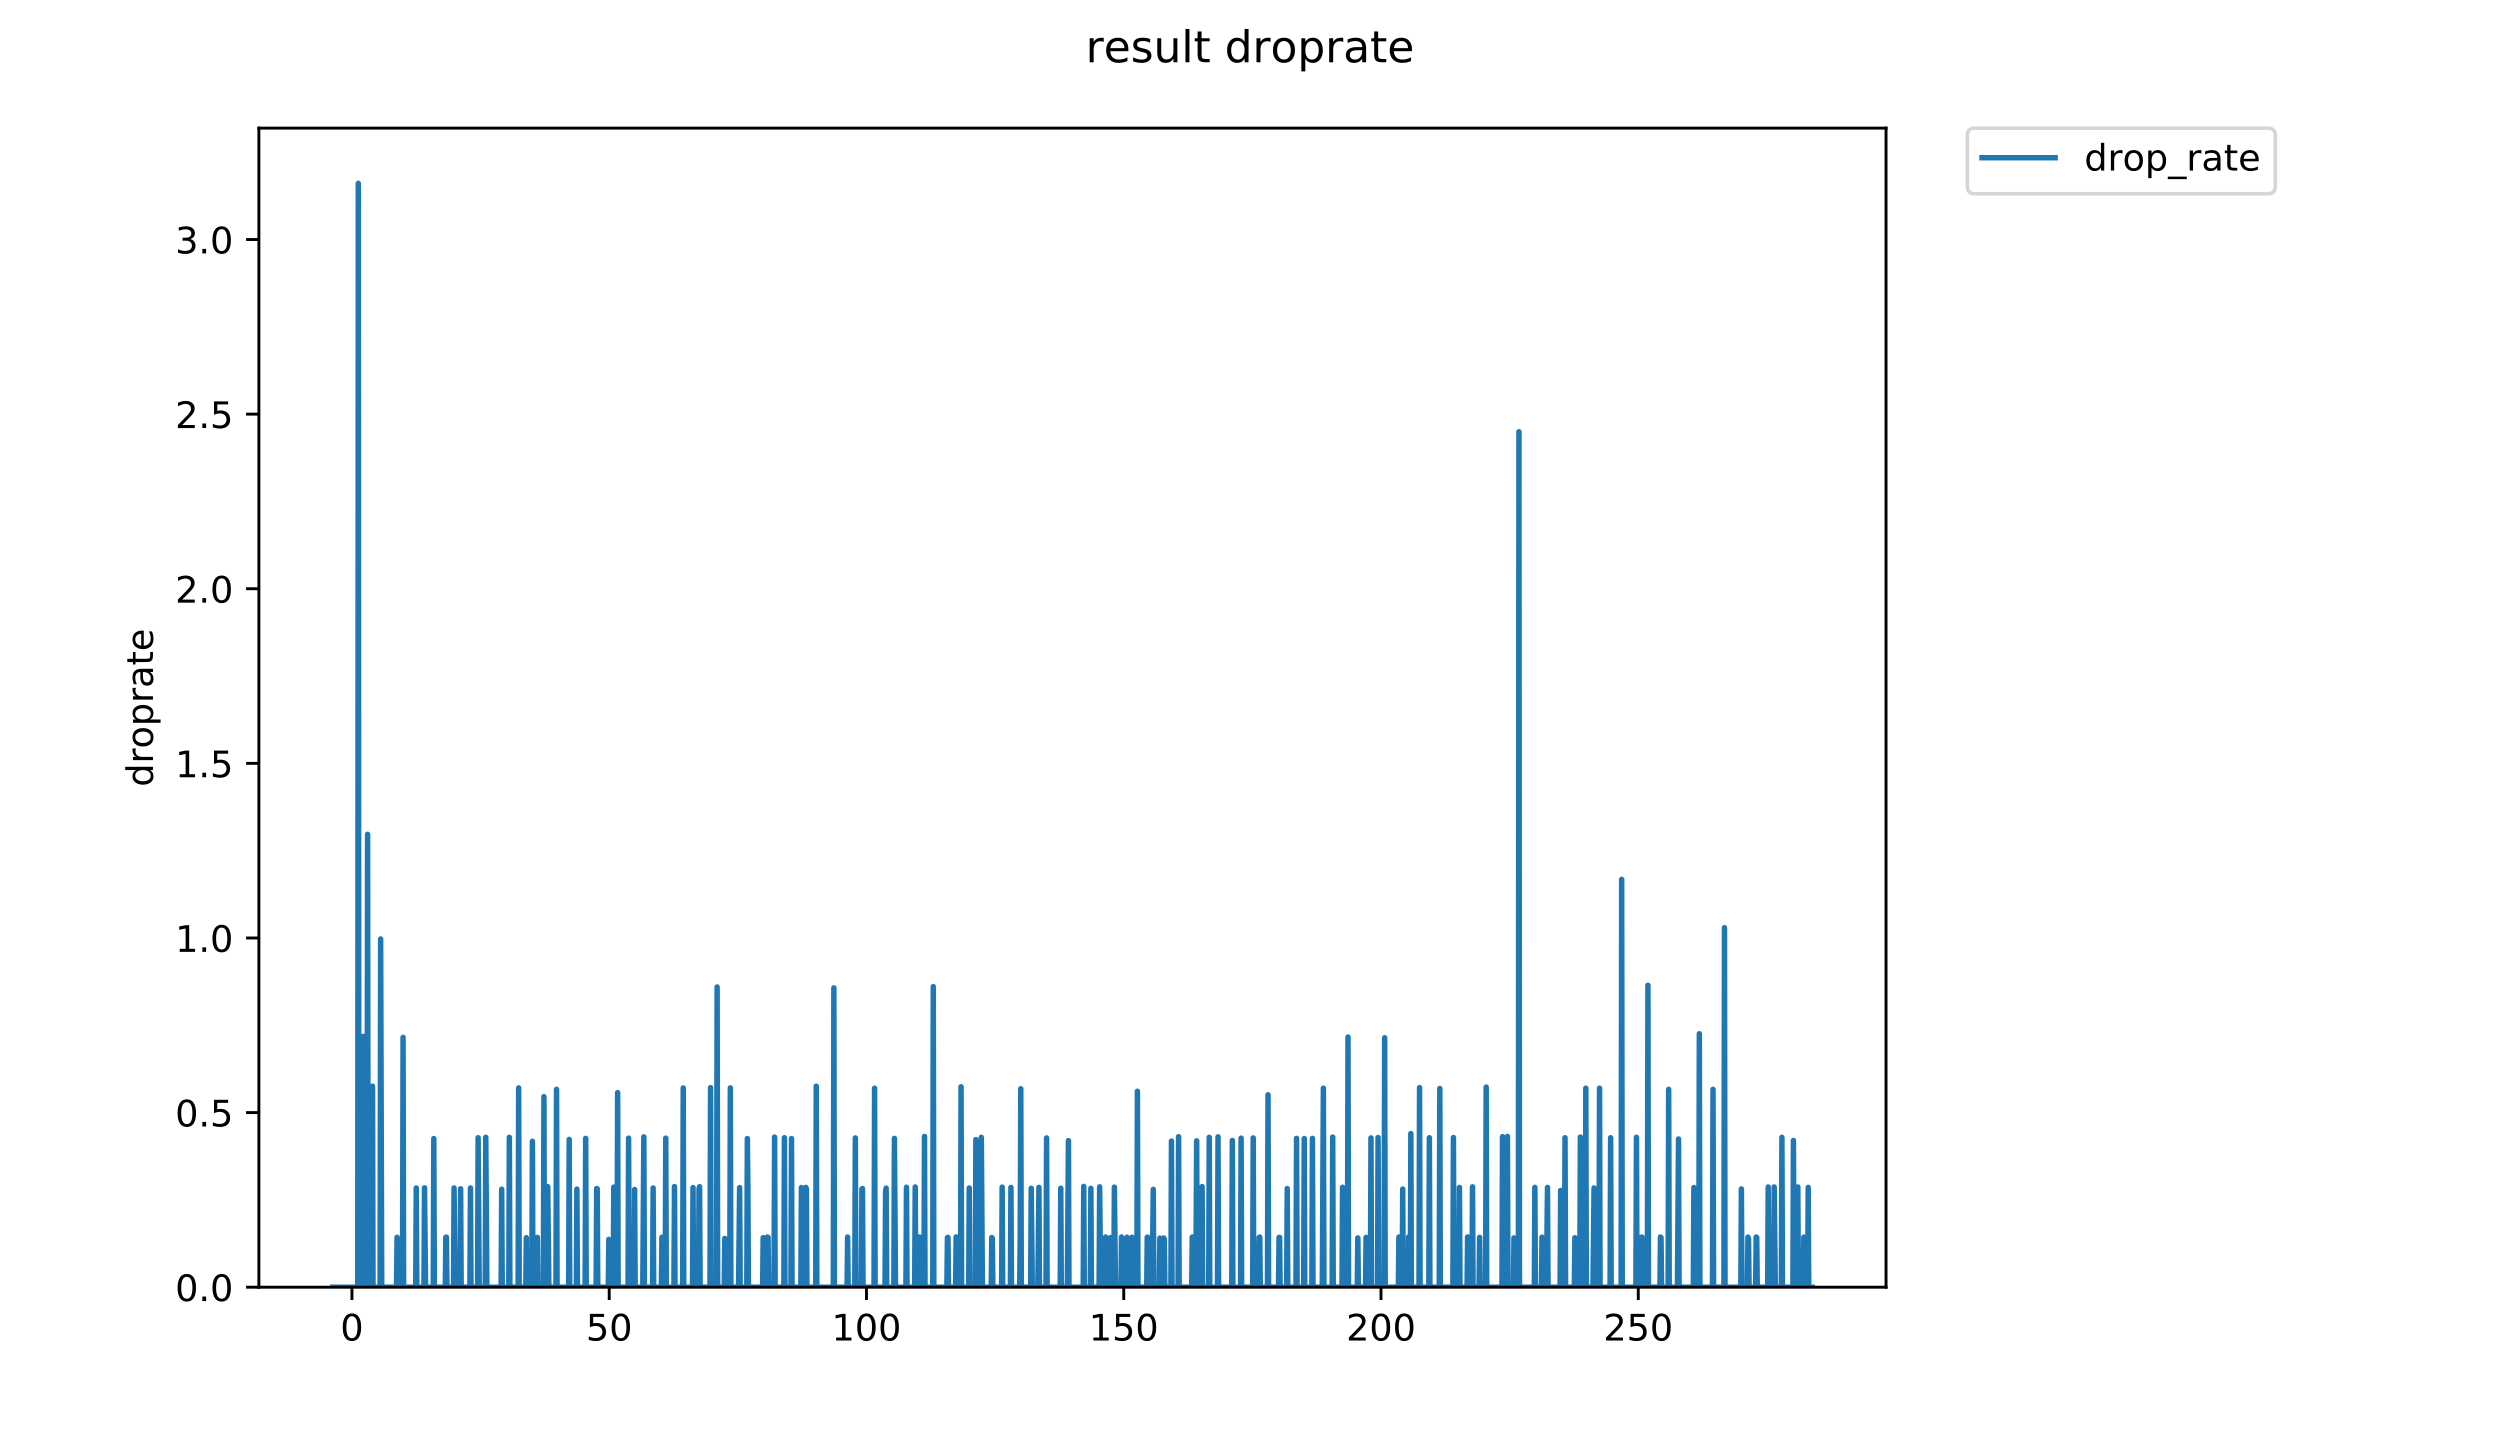 <?xml version="1.0" encoding="utf-8" standalone="no"?>
<!DOCTYPE svg PUBLIC "-//W3C//DTD SVG 1.1//EN"
  "http://www.w3.org/Graphics/SVG/1.1/DTD/svg11.dtd">
<!-- Created with matplotlib (https://matplotlib.org/) -->
<svg height="396pt" version="1.1" viewBox="0 0 684 396" width="684pt" xmlns="http://www.w3.org/2000/svg" xmlns:xlink="http://www.w3.org/1999/xlink">
 <defs>
  <style type="text/css">
*{stroke-linecap:butt;stroke-linejoin:round;}
  </style>
 </defs>
 <g id="figure_1">
  <g id="patch_1">
   <path d="M 0 396 
L 684 396 
L 684 0 
L 0 0 
z
" style="fill:#ffffff;"/>
  </g>
  <g id="axes_1">
   <g id="patch_2">
    <path d="M 70.834 352.174 
L 516.019 352.174 
L 516.019 35.062 
L 70.834 35.062 
z
" style="fill:#ffffff;"/>
   </g>
   <g id="matplotlib.axis_1">
    <g id="xtick_1">
     <g id="line2d_1">
      <defs>
       <path d="M 0 0 
L 0 3.5 
" id="mc07eaeef22" style="stroke:#000000;stroke-width:0.8;"/>
      </defs>
      <g>
       <use style="stroke:#000000;stroke-width:0.8;" x="96.292" xlink:href="#mc07eaeef22" y="352.174"/>
      </g>
     </g>
     <g id="text_1">
      <!-- 0 -->
      <defs>
       <path d="M 31.781 66.406 
Q 24.172 66.406 20.328 58.906 
Q 16.5 51.422 16.5 36.375 
Q 16.5 21.391 20.328 13.891 
Q 24.172 6.391 31.781 6.391 
Q 39.453 6.391 43.281 13.891 
Q 47.125 21.391 47.125 36.375 
Q 47.125 51.422 43.281 58.906 
Q 39.453 66.406 31.781 66.406 
z
M 31.781 74.219 
Q 44.047 74.219 50.516 64.516 
Q 56.984 54.828 56.984 36.375 
Q 56.984 17.969 50.516 8.266 
Q 44.047 -1.422 31.781 -1.422 
Q 19.531 -1.422 13.062 8.266 
Q 6.594 17.969 6.594 36.375 
Q 6.594 54.828 13.062 64.516 
Q 19.531 74.219 31.781 74.219 
z
" id="DejaVuSans-48"/>
      </defs>
      <g transform="translate(93.111 366.773)scale(0.1 -0.1)">
       <use xlink:href="#DejaVuSans-48"/>
      </g>
     </g>
    </g>
    <g id="xtick_2">
     <g id="line2d_2">
      <g>
       <use style="stroke:#000000;stroke-width:0.8;" x="166.679" xlink:href="#mc07eaeef22" y="352.174"/>
      </g>
     </g>
     <g id="text_2">
      <!-- 50 -->
      <defs>
       <path d="M 10.797 72.906 
L 49.516 72.906 
L 49.516 64.594 
L 19.828 64.594 
L 19.828 46.734 
Q 21.969 47.469 24.109 47.828 
Q 26.266 48.188 28.422 48.188 
Q 40.625 48.188 47.75 41.5 
Q 54.891 34.812 54.891 23.391 
Q 54.891 11.625 47.562 5.094 
Q 40.234 -1.422 26.906 -1.422 
Q 22.312 -1.422 17.547 -0.641 
Q 12.797 0.141 7.719 1.703 
L 7.719 11.625 
Q 12.109 9.234 16.797 8.062 
Q 21.484 6.891 26.703 6.891 
Q 35.156 6.891 40.078 11.328 
Q 45.016 15.766 45.016 23.391 
Q 45.016 31 40.078 35.438 
Q 35.156 39.891 26.703 39.891 
Q 22.75 39.891 18.812 39.016 
Q 14.891 38.141 10.797 36.281 
z
" id="DejaVuSans-53"/>
      </defs>
      <g transform="translate(160.317 366.773)scale(0.1 -0.1)">
       <use xlink:href="#DejaVuSans-53"/>
       <use x="63.623" xlink:href="#DejaVuSans-48"/>
      </g>
     </g>
    </g>
    <g id="xtick_3">
     <g id="line2d_3">
      <g>
       <use style="stroke:#000000;stroke-width:0.8;" x="237.067" xlink:href="#mc07eaeef22" y="352.174"/>
      </g>
     </g>
     <g id="text_3">
      <!-- 100 -->
      <defs>
       <path d="M 12.406 8.297 
L 28.516 8.297 
L 28.516 63.922 
L 10.984 60.406 
L 10.984 69.391 
L 28.422 72.906 
L 38.281 72.906 
L 38.281 8.297 
L 54.391 8.297 
L 54.391 0 
L 12.406 0 
z
" id="DejaVuSans-49"/>
      </defs>
      <g transform="translate(227.523 366.773)scale(0.1 -0.1)">
       <use xlink:href="#DejaVuSans-49"/>
       <use x="63.623" xlink:href="#DejaVuSans-48"/>
       <use x="127.246" xlink:href="#DejaVuSans-48"/>
      </g>
     </g>
    </g>
    <g id="xtick_4">
     <g id="line2d_4">
      <g>
       <use style="stroke:#000000;stroke-width:0.8;" x="307.454" xlink:href="#mc07eaeef22" y="352.174"/>
      </g>
     </g>
     <g id="text_4">
      <!-- 150 -->
      <g transform="translate(297.91 366.773)scale(0.1 -0.1)">
       <use xlink:href="#DejaVuSans-49"/>
       <use x="63.623" xlink:href="#DejaVuSans-53"/>
       <use x="127.246" xlink:href="#DejaVuSans-48"/>
      </g>
     </g>
    </g>
    <g id="xtick_5">
     <g id="line2d_5">
      <g>
       <use style="stroke:#000000;stroke-width:0.8;" x="377.842" xlink:href="#mc07eaeef22" y="352.174"/>
      </g>
     </g>
     <g id="text_5">
      <!-- 200 -->
      <defs>
       <path d="M 19.188 8.297 
L 53.609 8.297 
L 53.609 0 
L 7.328 0 
L 7.328 8.297 
Q 12.938 14.109 22.625 23.891 
Q 32.328 33.688 34.812 36.531 
Q 39.547 41.844 41.422 45.531 
Q 43.312 49.219 43.312 52.781 
Q 43.312 58.594 39.234 62.25 
Q 35.156 65.922 28.609 65.922 
Q 23.969 65.922 18.812 64.312 
Q 13.672 62.703 7.812 59.422 
L 7.812 69.391 
Q 13.766 71.781 18.938 73 
Q 24.125 74.219 28.422 74.219 
Q 39.75 74.219 46.484 68.547 
Q 53.219 62.891 53.219 53.422 
Q 53.219 48.922 51.531 44.891 
Q 49.859 40.875 45.406 35.406 
Q 44.188 33.984 37.641 27.219 
Q 31.109 20.453 19.188 8.297 
z
" id="DejaVuSans-50"/>
      </defs>
      <g transform="translate(368.298 366.773)scale(0.1 -0.1)">
       <use xlink:href="#DejaVuSans-50"/>
       <use x="63.623" xlink:href="#DejaVuSans-48"/>
       <use x="127.246" xlink:href="#DejaVuSans-48"/>
      </g>
     </g>
    </g>
    <g id="xtick_6">
     <g id="line2d_6">
      <g>
       <use style="stroke:#000000;stroke-width:0.8;" x="448.229" xlink:href="#mc07eaeef22" y="352.174"/>
      </g>
     </g>
     <g id="text_6">
      <!-- 250 -->
      <g transform="translate(438.685 366.773)scale(0.1 -0.1)">
       <use xlink:href="#DejaVuSans-50"/>
       <use x="63.623" xlink:href="#DejaVuSans-53"/>
       <use x="127.246" xlink:href="#DejaVuSans-48"/>
      </g>
     </g>
    </g>
   </g>
   <g id="matplotlib.axis_2">
    <g id="ytick_1">
     <g id="line2d_7">
      <defs>
       <path d="M 0 0 
L -3.5 0 
" id="m9539cd7f1f" style="stroke:#000000;stroke-width:0.8;"/>
      </defs>
      <g>
       <use style="stroke:#000000;stroke-width:0.8;" x="70.834" xlink:href="#m9539cd7f1f" y="352.174"/>
      </g>
     </g>
     <g id="text_7">
      <!-- 0.0 -->
      <defs>
       <path d="M 10.688 12.406 
L 21 12.406 
L 21 0 
L 10.688 0 
z
" id="DejaVuSans-46"/>
      </defs>
      <g transform="translate(47.931 355.973)scale(0.1 -0.1)">
       <use xlink:href="#DejaVuSans-48"/>
       <use x="63.623" xlink:href="#DejaVuSans-46"/>
       <use x="95.41" xlink:href="#DejaVuSans-48"/>
      </g>
     </g>
    </g>
    <g id="ytick_2">
     <g id="line2d_8">
      <g>
       <use style="stroke:#000000;stroke-width:0.8;" x="70.834" xlink:href="#m9539cd7f1f" y="304.401"/>
      </g>
     </g>
     <g id="text_8">
      <!-- 0.5 -->
      <g transform="translate(47.931 308.201)scale(0.1 -0.1)">
       <use xlink:href="#DejaVuSans-48"/>
       <use x="63.623" xlink:href="#DejaVuSans-46"/>
       <use x="95.41" xlink:href="#DejaVuSans-53"/>
      </g>
     </g>
    </g>
    <g id="ytick_3">
     <g id="line2d_9">
      <g>
       <use style="stroke:#000000;stroke-width:0.8;" x="70.834" xlink:href="#m9539cd7f1f" y="256.629"/>
      </g>
     </g>
     <g id="text_9">
      <!-- 1.0 -->
      <g transform="translate(47.931 260.428)scale(0.1 -0.1)">
       <use xlink:href="#DejaVuSans-49"/>
       <use x="63.623" xlink:href="#DejaVuSans-46"/>
       <use x="95.41" xlink:href="#DejaVuSans-48"/>
      </g>
     </g>
    </g>
    <g id="ytick_4">
     <g id="line2d_10">
      <g>
       <use style="stroke:#000000;stroke-width:0.8;" x="70.834" xlink:href="#m9539cd7f1f" y="208.856"/>
      </g>
     </g>
     <g id="text_10">
      <!-- 1.5 -->
      <g transform="translate(47.931 212.655)scale(0.1 -0.1)">
       <use xlink:href="#DejaVuSans-49"/>
       <use x="63.623" xlink:href="#DejaVuSans-46"/>
       <use x="95.41" xlink:href="#DejaVuSans-53"/>
      </g>
     </g>
    </g>
    <g id="ytick_5">
     <g id="line2d_11">
      <g>
       <use style="stroke:#000000;stroke-width:0.8;" x="70.834" xlink:href="#m9539cd7f1f" y="161.083"/>
      </g>
     </g>
     <g id="text_11">
      <!-- 2.0 -->
      <g transform="translate(47.931 164.883)scale(0.1 -0.1)">
       <use xlink:href="#DejaVuSans-50"/>
       <use x="63.623" xlink:href="#DejaVuSans-46"/>
       <use x="95.41" xlink:href="#DejaVuSans-48"/>
      </g>
     </g>
    </g>
    <g id="ytick_6">
     <g id="line2d_12">
      <g>
       <use style="stroke:#000000;stroke-width:0.8;" x="70.834" xlink:href="#m9539cd7f1f" y="113.311"/>
      </g>
     </g>
     <g id="text_12">
      <!-- 2.5 -->
      <g transform="translate(47.931 117.11)scale(0.1 -0.1)">
       <use xlink:href="#DejaVuSans-50"/>
       <use x="63.623" xlink:href="#DejaVuSans-46"/>
       <use x="95.41" xlink:href="#DejaVuSans-53"/>
      </g>
     </g>
    </g>
    <g id="ytick_7">
     <g id="line2d_13">
      <g>
       <use style="stroke:#000000;stroke-width:0.8;" x="70.834" xlink:href="#m9539cd7f1f" y="65.538"/>
      </g>
     </g>
     <g id="text_13">
      <!-- 3.0 -->
      <defs>
       <path d="M 40.578 39.312 
Q 47.656 37.797 51.625 33 
Q 55.609 28.219 55.609 21.188 
Q 55.609 10.406 48.188 4.484 
Q 40.766 -1.422 27.094 -1.422 
Q 22.516 -1.422 17.656 -0.516 
Q 12.797 0.391 7.625 2.203 
L 7.625 11.719 
Q 11.719 9.328 16.594 8.109 
Q 21.484 6.891 26.812 6.891 
Q 36.078 6.891 40.938 10.547 
Q 45.797 14.203 45.797 21.188 
Q 45.797 27.641 41.281 31.266 
Q 36.766 34.906 28.719 34.906 
L 20.219 34.906 
L 20.219 43.016 
L 29.109 43.016 
Q 36.375 43.016 40.234 45.922 
Q 44.094 48.828 44.094 54.297 
Q 44.094 59.906 40.109 62.906 
Q 36.141 65.922 28.719 65.922 
Q 24.656 65.922 20.016 65.031 
Q 15.375 64.156 9.812 62.312 
L 9.812 71.094 
Q 15.438 72.656 20.344 73.438 
Q 25.25 74.219 29.594 74.219 
Q 40.828 74.219 47.359 69.109 
Q 53.906 64.016 53.906 55.328 
Q 53.906 49.266 50.438 45.094 
Q 46.969 40.922 40.578 39.312 
z
" id="DejaVuSans-51"/>
      </defs>
      <g transform="translate(47.931 69.337)scale(0.1 -0.1)">
       <use xlink:href="#DejaVuSans-51"/>
       <use x="63.623" xlink:href="#DejaVuSans-46"/>
       <use x="95.41" xlink:href="#DejaVuSans-48"/>
      </g>
     </g>
    </g>
    <g id="text_14">
     <!-- droprate -->
     <defs>
      <path d="M 45.406 46.391 
L 45.406 75.984 
L 54.391 75.984 
L 54.391 0 
L 45.406 0 
L 45.406 8.203 
Q 42.578 3.328 38.25 0.953 
Q 33.938 -1.422 27.875 -1.422 
Q 17.969 -1.422 11.734 6.484 
Q 5.516 14.406 5.516 27.297 
Q 5.516 40.188 11.734 48.094 
Q 17.969 56 27.875 56 
Q 33.938 56 38.25 53.625 
Q 42.578 51.266 45.406 46.391 
z
M 14.797 27.297 
Q 14.797 17.391 18.875 11.75 
Q 22.953 6.109 30.078 6.109 
Q 37.203 6.109 41.297 11.75 
Q 45.406 17.391 45.406 27.297 
Q 45.406 37.203 41.297 42.844 
Q 37.203 48.484 30.078 48.484 
Q 22.953 48.484 18.875 42.844 
Q 14.797 37.203 14.797 27.297 
z
" id="DejaVuSans-100"/>
      <path d="M 41.109 46.297 
Q 39.594 47.172 37.812 47.578 
Q 36.031 48 33.891 48 
Q 26.266 48 22.188 43.047 
Q 18.109 38.094 18.109 28.812 
L 18.109 0 
L 9.078 0 
L 9.078 54.688 
L 18.109 54.688 
L 18.109 46.188 
Q 20.953 51.172 25.484 53.578 
Q 30.031 56 36.531 56 
Q 37.453 56 38.578 55.875 
Q 39.703 55.766 41.062 55.516 
z
" id="DejaVuSans-114"/>
      <path d="M 30.609 48.391 
Q 23.391 48.391 19.188 42.75 
Q 14.984 37.109 14.984 27.297 
Q 14.984 17.484 19.156 11.844 
Q 23.344 6.203 30.609 6.203 
Q 37.797 6.203 41.984 11.859 
Q 46.188 17.531 46.188 27.297 
Q 46.188 37.016 41.984 42.703 
Q 37.797 48.391 30.609 48.391 
z
M 30.609 56 
Q 42.328 56 49.016 48.375 
Q 55.719 40.766 55.719 27.297 
Q 55.719 13.875 49.016 6.219 
Q 42.328 -1.422 30.609 -1.422 
Q 18.844 -1.422 12.172 6.219 
Q 5.516 13.875 5.516 27.297 
Q 5.516 40.766 12.172 48.375 
Q 18.844 56 30.609 56 
z
" id="DejaVuSans-111"/>
      <path d="M 18.109 8.203 
L 18.109 -20.797 
L 9.078 -20.797 
L 9.078 54.688 
L 18.109 54.688 
L 18.109 46.391 
Q 20.953 51.266 25.266 53.625 
Q 29.594 56 35.594 56 
Q 45.562 56 51.781 48.094 
Q 58.016 40.188 58.016 27.297 
Q 58.016 14.406 51.781 6.484 
Q 45.562 -1.422 35.594 -1.422 
Q 29.594 -1.422 25.266 0.953 
Q 20.953 3.328 18.109 8.203 
z
M 48.688 27.297 
Q 48.688 37.203 44.609 42.844 
Q 40.531 48.484 33.406 48.484 
Q 26.266 48.484 22.188 42.844 
Q 18.109 37.203 18.109 27.297 
Q 18.109 17.391 22.188 11.75 
Q 26.266 6.109 33.406 6.109 
Q 40.531 6.109 44.609 11.75 
Q 48.688 17.391 48.688 27.297 
z
" id="DejaVuSans-112"/>
      <path d="M 34.281 27.484 
Q 23.391 27.484 19.188 25 
Q 14.984 22.516 14.984 16.5 
Q 14.984 11.719 18.141 8.906 
Q 21.297 6.109 26.703 6.109 
Q 34.188 6.109 38.703 11.406 
Q 43.219 16.703 43.219 25.484 
L 43.219 27.484 
z
M 52.203 31.203 
L 52.203 0 
L 43.219 0 
L 43.219 8.297 
Q 40.141 3.328 35.547 0.953 
Q 30.953 -1.422 24.312 -1.422 
Q 15.922 -1.422 10.953 3.297 
Q 6 8.016 6 15.922 
Q 6 25.141 12.172 29.828 
Q 18.359 34.516 30.609 34.516 
L 43.219 34.516 
L 43.219 35.406 
Q 43.219 41.609 39.141 45 
Q 35.062 48.391 27.688 48.391 
Q 23 48.391 18.547 47.266 
Q 14.109 46.141 10.016 43.891 
L 10.016 52.203 
Q 14.938 54.109 19.578 55.047 
Q 24.219 56 28.609 56 
Q 40.484 56 46.344 49.844 
Q 52.203 43.703 52.203 31.203 
z
" id="DejaVuSans-97"/>
      <path d="M 18.312 70.219 
L 18.312 54.688 
L 36.812 54.688 
L 36.812 47.703 
L 18.312 47.703 
L 18.312 18.016 
Q 18.312 11.328 20.141 9.422 
Q 21.969 7.516 27.594 7.516 
L 36.812 7.516 
L 36.812 0 
L 27.594 0 
Q 17.188 0 13.234 3.875 
Q 9.281 7.766 9.281 18.016 
L 9.281 47.703 
L 2.688 47.703 
L 2.688 54.688 
L 9.281 54.688 
L 9.281 70.219 
z
" id="DejaVuSans-116"/>
      <path d="M 56.203 29.594 
L 56.203 25.203 
L 14.891 25.203 
Q 15.484 15.922 20.484 11.062 
Q 25.484 6.203 34.422 6.203 
Q 39.594 6.203 44.453 7.469 
Q 49.312 8.734 54.109 11.281 
L 54.109 2.781 
Q 49.266 0.734 44.188 -0.344 
Q 39.109 -1.422 33.891 -1.422 
Q 20.797 -1.422 13.156 6.188 
Q 5.516 13.812 5.516 26.812 
Q 5.516 40.234 12.766 48.109 
Q 20.016 56 32.328 56 
Q 43.359 56 49.781 48.891 
Q 56.203 41.797 56.203 29.594 
z
M 47.219 32.234 
Q 47.125 39.594 43.094 43.984 
Q 39.062 48.391 32.422 48.391 
Q 24.906 48.391 20.391 44.141 
Q 15.875 39.891 15.188 32.172 
z
" id="DejaVuSans-101"/>
     </defs>
     <g transform="translate(41.852 215.236)rotate(-90)scale(0.1 -0.1)">
      <use xlink:href="#DejaVuSans-100"/>
      <use x="63.477" xlink:href="#DejaVuSans-114"/>
      <use x="104.559" xlink:href="#DejaVuSans-111"/>
      <use x="165.74" xlink:href="#DejaVuSans-112"/>
      <use x="229.217" xlink:href="#DejaVuSans-114"/>
      <use x="270.33" xlink:href="#DejaVuSans-97"/>
      <use x="331.609" xlink:href="#DejaVuSans-116"/>
      <use x="370.818" xlink:href="#DejaVuSans-101"/>
     </g>
    </g>
   </g>
   <g id="line2d_14">
    <path clip-path="url(#peedc133391)" d="M 91.07 352.174 
L 97.88 352.174 
L 98.028 50.163 
L 98.177 352.174 
L 99.231 352.174 
L 99.379 283.535 
L 99.529 352.174 
L 100.424 352.174 
L 100.572 228.268 
L 100.72 352.174 
L 101.762 352.174 
L 101.91 297.184 
L 102.058 352.174 
L 103.994 352.174 
L 104.143 256.901 
L 104.441 352.174 
L 108.484 352.174 
L 108.633 338.525 
L 108.79 339.175 
L 108.939 352.174 
L 110.128 352.174 
L 110.278 283.83 
L 110.426 352.174 
L 113.737 352.174 
L 113.888 325.031 
L 114.037 352.174 
L 115.994 352.174 
L 116.143 324.992 
L 116.441 352.174 
L 118.539 352.174 
L 118.689 311.517 
L 118.843 352.174 
L 121.833 352.174 
L 121.982 338.505 
L 122.131 338.486 
L 122.28 352.174 
L 124.08 352.174 
L 124.23 325.031 
L 124.53 352.174 
L 125.878 352.174 
L 126.029 325.26 
L 126.178 352.174 
L 128.569 352.174 
L 128.719 325.031 
L 128.869 352.174 
L 130.665 352.174 
L 130.814 311.285 
L 131.113 352.174 
L 132.755 352.174 
L 132.904 311.168 
L 133.203 352.174 
L 137.11 352.174 
L 137.262 325.373 
L 137.411 352.174 
L 139.209 352.174 
L 139.358 311.168 
L 139.507 352.174 
L 141.756 352.174 
L 141.906 297.655 
L 142.055 352.174 
L 143.854 352.174 
L 144.005 338.622 
L 144.155 352.174 
L 145.511 352.174 
L 145.664 312.253 
L 145.814 352.174 
L 146.711 352.174 
L 146.864 338.792 
L 147.013 338.564 
L 147.162 352.174 
L 148.662 352.174 
L 148.82 300.035 
L 148.969 352.174 
L 149.715 352.174 
L 149.863 324.679 
L 150.16 352.174 
L 152.112 352.174 
L 152.262 298.041 
L 152.412 352.174 
L 155.579 352.174 
L 155.73 311.746 
L 155.882 352.174 
L 157.684 352.174 
L 157.836 325.336 
L 157.987 352.174 
L 160.091 352.174 
L 160.241 311.459 
L 160.393 352.174 
L 163.099 352.174 
L 163.25 325.184 
L 163.401 325.26 
L 163.551 352.174 
L 166.42 352.174 
L 166.576 339.086 
L 166.726 352.174 
L 167.781 352.174 
L 167.93 324.797 
L 168.078 352.174 
L 168.828 352.174 
L 168.981 298.946 
L 169.129 352.174 
L 171.832 352.174 
L 171.982 311.401 
L 172.132 352.174 
L 173.477 352.174 
L 173.629 325.448 
L 173.781 352.174 
L 175.862 352.174 
L 176.158 311.05 
L 176.307 352.174 
L 178.546 352.174 
L 178.696 325.031 
L 178.847 352.174 
L 180.953 352.174 
L 181.102 338.505 
L 181.251 352.174 
L 182.002 352.174 
L 182.152 311.401 
L 182.301 352.174 
L 184.386 352.174 
L 184.534 324.639 
L 184.682 352.174 
L 186.781 352.174 
L 186.93 297.655 
L 187.079 352.174 
L 189.464 352.174 
L 189.612 324.914 
L 189.762 352.174 
L 191.11 352.174 
L 191.26 325.146 
L 191.408 324.679 
L 191.559 352.174 
L 194.256 352.174 
L 194.406 297.577 
L 194.557 352.174 
L 196.055 352.174 
L 196.204 270.044 
L 196.353 352.174 
L 198.148 352.174 
L 198.301 338.83 
L 198.46 352.174 
L 199.666 352.174 
L 199.816 297.655 
L 199.965 352.174 
L 202.065 352.174 
L 202.364 324.914 
L 202.513 352.174 
L 204.322 352.174 
L 204.472 311.517 
L 204.622 324.953 
L 204.771 352.174 
L 208.651 352.174 
L 208.801 338.622 
L 208.95 352.174 
L 209.843 352.174 
L 209.991 338.446 
L 210.141 338.564 
L 210.29 352.174 
L 211.779 352.174 
L 211.928 311.109 
L 212.077 352.174 
L 214.464 352.174 
L 214.613 311.285 
L 214.762 352.174 
L 216.402 352.174 
L 216.553 311.517 
L 216.701 352.174 
L 219.116 352.174 
L 219.266 324.914 
L 219.415 352.174 
L 220.32 352.174 
L 220.47 324.875 
L 220.621 325.184 
L 220.771 352.174 
L 223.181 352.174 
L 223.329 297.184 
L 223.481 352.174 
L 227.996 352.174 
L 228.145 270.278 
L 228.296 352.174 
L 231.758 352.174 
L 231.906 338.446 
L 232.056 352.174 
L 233.868 352.174 
L 234.018 311.343 
L 234.168 352.174 
L 235.674 352.174 
L 235.826 325.298 
L 235.977 325.184 
L 236.126 352.174 
L 239.133 352.174 
L 239.283 297.732 
L 239.432 352.174 
L 242.143 352.174 
L 242.299 325.889 
L 242.448 325.069 
L 242.599 352.174 
L 244.561 352.174 
L 244.712 311.459 
L 245.014 352.174 
L 247.865 352.174 
L 248.014 324.836 
L 248.163 352.174 
L 250.254 352.174 
L 250.402 324.758 
L 250.551 352.174 
L 251.452 352.174 
L 251.601 338.446 
L 251.75 352.174 
L 252.791 352.174 
L 252.94 310.932 
L 253.088 352.174 
L 255.197 352.174 
L 255.345 269.926 
L 255.493 352.174 
L 259.066 352.174 
L 259.215 338.583 
L 259.364 338.544 
L 259.514 352.174 
L 261.453 352.174 
L 261.602 338.427 
L 261.752 352.174 
L 262.796 352.174 
L 262.945 297.342 
L 263.093 352.174 
L 265.038 352.174 
L 265.188 325.031 
L 265.338 352.174 
L 266.843 352.174 
L 266.994 311.803 
L 267.142 352.174 
L 268.339 352.174 
L 268.488 311.168 
L 268.792 352.174 
L 271.196 352.174 
L 271.346 338.583 
L 271.498 338.792 
L 271.647 352.174 
L 274.04 352.174 
L 274.189 324.797 
L 274.338 352.174 
L 276.444 352.174 
L 276.594 324.875 
L 276.743 352.174 
L 278.984 352.174 
L 279.134 338.66 
L 279.284 297.887 
L 279.434 352.174 
L 281.987 352.174 
L 282.138 325.108 
L 282.436 352.174 
L 283.951 352.174 
L 284.25 324.875 
L 284.399 352.174 
L 286.189 352.174 
L 286.339 311.343 
L 286.489 352.174 
L 290.077 352.174 
L 290.227 325.108 
L 290.376 352.174 
L 292.022 352.174 
L 292.323 312.085 
L 292.473 352.174 
L 296.365 352.174 
L 296.513 324.6 
L 296.666 352.174 
L 298.314 352.174 
L 298.464 325.146 
L 298.614 352.174 
L 300.713 352.174 
L 300.862 324.719 
L 301.158 352.174 
L 302.349 352.174 
L 302.497 338.446 
L 302.645 352.174 
L 303.69 352.174 
L 303.84 338.602 
L 303.992 352.174 
L 304.745 352.174 
L 304.893 324.797 
L 305.191 352.174 
L 306.691 352.174 
L 306.839 338.446 
L 306.988 352.174 
L 308.197 352.174 
L 308.345 338.505 
L 308.494 352.174 
L 309.541 352.174 
L 309.69 338.505 
L 309.842 352.174 
L 311.043 352.174 
L 311.195 298.572 
L 311.344 352.174 
L 313.738 352.174 
L 313.887 338.505 
L 314.036 338.505 
L 314.185 352.174 
L 315.232 352.174 
L 315.535 325.411 
L 315.686 352.174 
L 317.186 352.174 
L 317.337 338.736 
L 317.486 352.174 
L 318.246 352.174 
L 318.397 338.717 
L 318.552 339.014 
L 318.702 352.174 
L 320.357 352.174 
L 320.511 312.197 
L 320.66 352.174 
L 322.314 352.174 
L 322.463 310.991 
L 322.614 352.174 
L 326.053 352.174 
L 326.201 338.466 
L 326.35 338.446 
L 326.498 352.174 
L 327.102 352.174 
L 327.253 338.679 
L 327.406 312.141 
L 327.555 352.174 
L 328.746 352.174 
L 328.894 324.639 
L 329.043 352.174 
L 330.697 352.174 
L 330.846 311.168 
L 330.996 352.174 
L 333.102 352.174 
L 333.25 311.05 
L 333.403 352.174 
L 337.012 352.174 
L 337.164 312.029 
L 337.317 352.174 
L 339.417 352.174 
L 339.567 311.401 
L 339.718 352.174 
L 342.729 352.174 
L 342.879 311.343 
L 343.028 352.174 
L 344.371 352.174 
L 344.521 338.544 
L 344.669 338.466 
L 344.819 352.174 
L 346.779 352.174 
L 346.934 299.532 
L 347.086 352.174 
L 349.793 352.174 
L 349.942 338.564 
L 350.092 338.544 
L 350.243 352.174 
L 352.035 352.174 
L 352.186 325.184 
L 352.337 352.174 
L 354.586 352.174 
L 354.736 311.459 
L 354.889 352.174 
L 356.688 352.174 
L 356.839 311.517 
L 356.987 352.174 
L 358.935 352.174 
L 359.084 311.459 
L 359.233 352.174 
L 361.775 352.174 
L 362.073 297.732 
L 362.233 352.174 
L 364.482 352.174 
L 364.631 311.109 
L 364.78 352.174 
L 367.17 352.174 
L 367.319 324.836 
L 367.467 352.174 
L 368.661 352.174 
L 368.81 283.732 
L 368.958 352.174 
L 371.35 352.174 
L 371.501 338.698 
L 371.652 352.174 
L 373.605 352.174 
L 373.754 338.564 
L 373.904 338.622 
L 374.054 352.174 
L 374.946 352.174 
L 375.096 311.343 
L 375.245 352.174 
L 376.895 352.174 
L 377.044 311.226 
L 377.194 352.174 
L 378.688 352.174 
L 378.841 283.928 
L 378.989 352.174 
L 382.587 352.174 
L 382.735 338.446 
L 382.883 352.174 
L 383.631 352.174 
L 383.782 325.336 
L 383.931 352.174 
L 385.267 352.174 
L 385.415 338.407 
L 385.563 352.174 
L 385.861 352.174 
L 386.009 310.145 
L 386.157 352.174 
L 388.24 352.174 
L 388.389 297.577 
L 388.538 352.174 
L 390.927 352.174 
L 391.076 311.285 
L 391.226 352.174 
L 393.778 352.174 
L 393.928 297.81 
L 394.078 352.174 
L 397.511 352.174 
L 397.66 311.226 
L 397.809 352.174 
L 399.156 352.174 
L 399.305 324.875 
L 399.455 352.174 
L 401.388 352.174 
L 401.537 338.427 
L 401.686 352.174 
L 402.73 352.174 
L 402.878 324.719 
L 403.03 352.174 
L 404.674 352.174 
L 404.822 338.525 
L 404.971 352.174 
L 406.465 352.174 
L 406.614 297.42 
L 406.763 352.174 
L 410.938 352.174 
L 411.086 310.991 
L 411.235 352.174 
L 412.282 352.174 
L 412.43 310.932 
L 412.578 352.174 
L 414.075 352.174 
L 414.226 338.698 
L 414.377 352.174 
L 415.428 352.174 
L 415.579 118.129 
L 415.732 352.174 
L 419.789 352.174 
L 419.939 324.875 
L 420.088 352.174 
L 421.738 352.174 
L 421.887 338.505 
L 422.036 352.174 
L 423.096 352.174 
L 423.394 324.875 
L 423.544 352.174 
L 426.84 352.174 
L 426.994 325.707 
L 427.144 352.174 
L 428.042 352.174 
L 428.191 311.285 
L 428.343 352.174 
L 430.738 352.174 
L 430.889 338.641 
L 431.038 352.174 
L 432.234 352.174 
L 432.383 311.109 
L 432.532 352.174 
L 433.726 352.174 
L 433.875 297.732 
L 434.026 352.174 
L 435.831 352.174 
L 436.131 325.031 
L 436.28 352.174 
L 437.481 352.174 
L 437.631 297.732 
L 437.781 352.174 
L 440.517 352.174 
L 440.667 311.285 
L 440.818 352.174 
L 443.539 352.174 
L 443.688 240.588 
L 443.843 352.174 
L 447.581 352.174 
L 447.73 311.168 
L 447.878 352.174 
L 448.925 352.174 
L 449.074 338.505 
L 449.222 338.466 
L 449.372 352.174 
L 450.719 352.174 
L 450.871 269.57 
L 451.02 352.174 
L 454.159 352.174 
L 454.307 338.446 
L 454.457 338.564 
L 454.605 352.174 
L 456.398 352.174 
L 456.548 298.041 
L 456.697 352.174 
L 458.946 352.174 
L 459.245 311.632 
L 459.396 352.174 
L 463.295 352.174 
L 463.444 324.914 
L 463.594 352.174 
L 464.788 352.174 
L 464.938 282.838 
L 465.087 352.174 
L 468.532 352.174 
L 468.682 298.041 
L 468.832 352.174 
L 471.665 352.174 
L 471.813 253.819 
L 471.963 352.174 
L 476.291 352.174 
L 476.443 325.298 
L 476.593 352.174 
L 478.095 352.174 
L 478.244 338.486 
L 478.396 338.848 
L 478.545 352.174 
L 480.34 352.174 
L 480.489 338.446 
L 480.639 338.583 
L 480.788 352.174 
L 483.632 352.174 
L 483.781 324.758 
L 483.93 352.174 
L 485.274 352.174 
L 485.423 324.758 
L 485.724 352.174 
L 487.38 352.174 
L 487.529 311.168 
L 487.678 352.174 
L 490.535 352.174 
L 490.686 312.029 
L 490.836 352.174 
L 491.732 352.174 
L 491.881 324.758 
L 492.03 352.174 
L 493.377 352.174 
L 493.526 338.486 
L 493.678 352.174 
L 494.573 352.174 
L 494.722 324.875 
L 494.871 352.174 
L 495.784 352.174 
L 495.784 352.174 
" style="fill:none;stroke:#1f77b4;stroke-linecap:square;stroke-width:1.5;"/>
   </g>
   <g id="patch_3">
    <path d="M 70.834 352.174 
L 70.834 35.062 
" style="fill:none;stroke:#000000;stroke-linecap:square;stroke-linejoin:miter;stroke-width:0.8;"/>
   </g>
   <g id="patch_4">
    <path d="M 516.019 352.174 
L 516.019 35.062 
" style="fill:none;stroke:#000000;stroke-linecap:square;stroke-linejoin:miter;stroke-width:0.8;"/>
   </g>
   <g id="patch_5">
    <path d="M 70.834 352.174 
L 516.019 352.174 
" style="fill:none;stroke:#000000;stroke-linecap:square;stroke-linejoin:miter;stroke-width:0.8;"/>
   </g>
   <g id="patch_6">
    <path d="M 70.834 35.062 
L 516.019 35.062 
" style="fill:none;stroke:#000000;stroke-linecap:square;stroke-linejoin:miter;stroke-width:0.8;"/>
   </g>
   <g id="legend_1">
    <g id="patch_7">
     <path d="M 540.278 53.019 
L 620.514 53.019 
Q 622.514 53.019 622.514 51.019 
L 622.514 37.062 
Q 622.514 35.062 620.514 35.062 
L 540.278 35.062 
Q 538.278 35.062 538.278 37.062 
L 538.278 51.019 
Q 538.278 53.019 540.278 53.019 
z
" style="fill:#ffffff;opacity:0.8;stroke:#cccccc;stroke-linejoin:miter;"/>
    </g>
    <g id="line2d_15">
     <path d="M 542.278 43.161 
L 562.278 43.161 
" style="fill:none;stroke:#1f77b4;stroke-linecap:square;stroke-width:1.5;"/>
    </g>
    <g id="line2d_16"/>
    <g id="text_15">
     <!-- drop_rate -->
     <defs>
      <path d="M 50.984 -16.609 
L 50.984 -23.578 
L -0.984 -23.578 
L -0.984 -16.609 
z
" id="DejaVuSans-95"/>
     </defs>
     <g transform="translate(570.278 46.661)scale(0.1 -0.1)">
      <use xlink:href="#DejaVuSans-100"/>
      <use x="63.477" xlink:href="#DejaVuSans-114"/>
      <use x="104.559" xlink:href="#DejaVuSans-111"/>
      <use x="165.74" xlink:href="#DejaVuSans-112"/>
      <use x="229.217" xlink:href="#DejaVuSans-95"/>
      <use x="279.217" xlink:href="#DejaVuSans-114"/>
      <use x="320.33" xlink:href="#DejaVuSans-97"/>
      <use x="381.609" xlink:href="#DejaVuSans-116"/>
      <use x="420.818" xlink:href="#DejaVuSans-101"/>
     </g>
    </g>
   </g>
  </g>
  <g id="text_16">
   <!-- result droprate -->
   <defs>
    <path d="M 44.281 53.078 
L 44.281 44.578 
Q 40.484 46.531 36.375 47.5 
Q 32.281 48.484 27.875 48.484 
Q 21.188 48.484 17.844 46.438 
Q 14.5 44.391 14.5 40.281 
Q 14.5 37.156 16.891 35.375 
Q 19.281 33.594 26.516 31.984 
L 29.594 31.297 
Q 39.156 29.25 43.188 25.516 
Q 47.219 21.781 47.219 15.094 
Q 47.219 7.469 41.188 3.016 
Q 35.156 -1.422 24.609 -1.422 
Q 20.219 -1.422 15.453 -0.562 
Q 10.688 0.297 5.422 2 
L 5.422 11.281 
Q 10.406 8.688 15.234 7.391 
Q 20.062 6.109 24.812 6.109 
Q 31.156 6.109 34.562 8.281 
Q 37.984 10.453 37.984 14.406 
Q 37.984 18.062 35.516 20.016 
Q 33.062 21.969 24.703 23.781 
L 21.578 24.516 
Q 13.234 26.266 9.516 29.906 
Q 5.812 33.547 5.812 39.891 
Q 5.812 47.609 11.281 51.797 
Q 16.75 56 26.812 56 
Q 31.781 56 36.172 55.266 
Q 40.578 54.547 44.281 53.078 
z
" id="DejaVuSans-115"/>
    <path d="M 8.5 21.578 
L 8.5 54.688 
L 17.484 54.688 
L 17.484 21.922 
Q 17.484 14.156 20.5 10.266 
Q 23.531 6.391 29.594 6.391 
Q 36.859 6.391 41.078 11.031 
Q 45.312 15.672 45.312 23.688 
L 45.312 54.688 
L 54.297 54.688 
L 54.297 0 
L 45.312 0 
L 45.312 8.406 
Q 42.047 3.422 37.719 1 
Q 33.406 -1.422 27.688 -1.422 
Q 18.266 -1.422 13.375 4.438 
Q 8.5 10.297 8.5 21.578 
z
M 31.109 56 
z
" id="DejaVuSans-117"/>
    <path d="M 9.422 75.984 
L 18.406 75.984 
L 18.406 0 
L 9.422 0 
z
" id="DejaVuSans-108"/>
    <path id="DejaVuSans-32"/>
   </defs>
   <g transform="translate(297.048 17.038)scale(0.12 -0.12)">
    <use xlink:href="#DejaVuSans-114"/>
    <use x="41.082" xlink:href="#DejaVuSans-101"/>
    <use x="102.605" xlink:href="#DejaVuSans-115"/>
    <use x="154.705" xlink:href="#DejaVuSans-117"/>
    <use x="218.084" xlink:href="#DejaVuSans-108"/>
    <use x="245.867" xlink:href="#DejaVuSans-116"/>
    <use x="285.076" xlink:href="#DejaVuSans-32"/>
    <use x="316.863" xlink:href="#DejaVuSans-100"/>
    <use x="380.34" xlink:href="#DejaVuSans-114"/>
    <use x="421.422" xlink:href="#DejaVuSans-111"/>
    <use x="482.604" xlink:href="#DejaVuSans-112"/>
    <use x="546.08" xlink:href="#DejaVuSans-114"/>
    <use x="587.193" xlink:href="#DejaVuSans-97"/>
    <use x="648.473" xlink:href="#DejaVuSans-116"/>
    <use x="687.682" xlink:href="#DejaVuSans-101"/>
   </g>
  </g>
 </g>
 <defs>
  <clipPath id="peedc133391">
   <rect height="317.112" width="445.185" x="70.834" y="35.062"/>
  </clipPath>
 </defs>
</svg>
